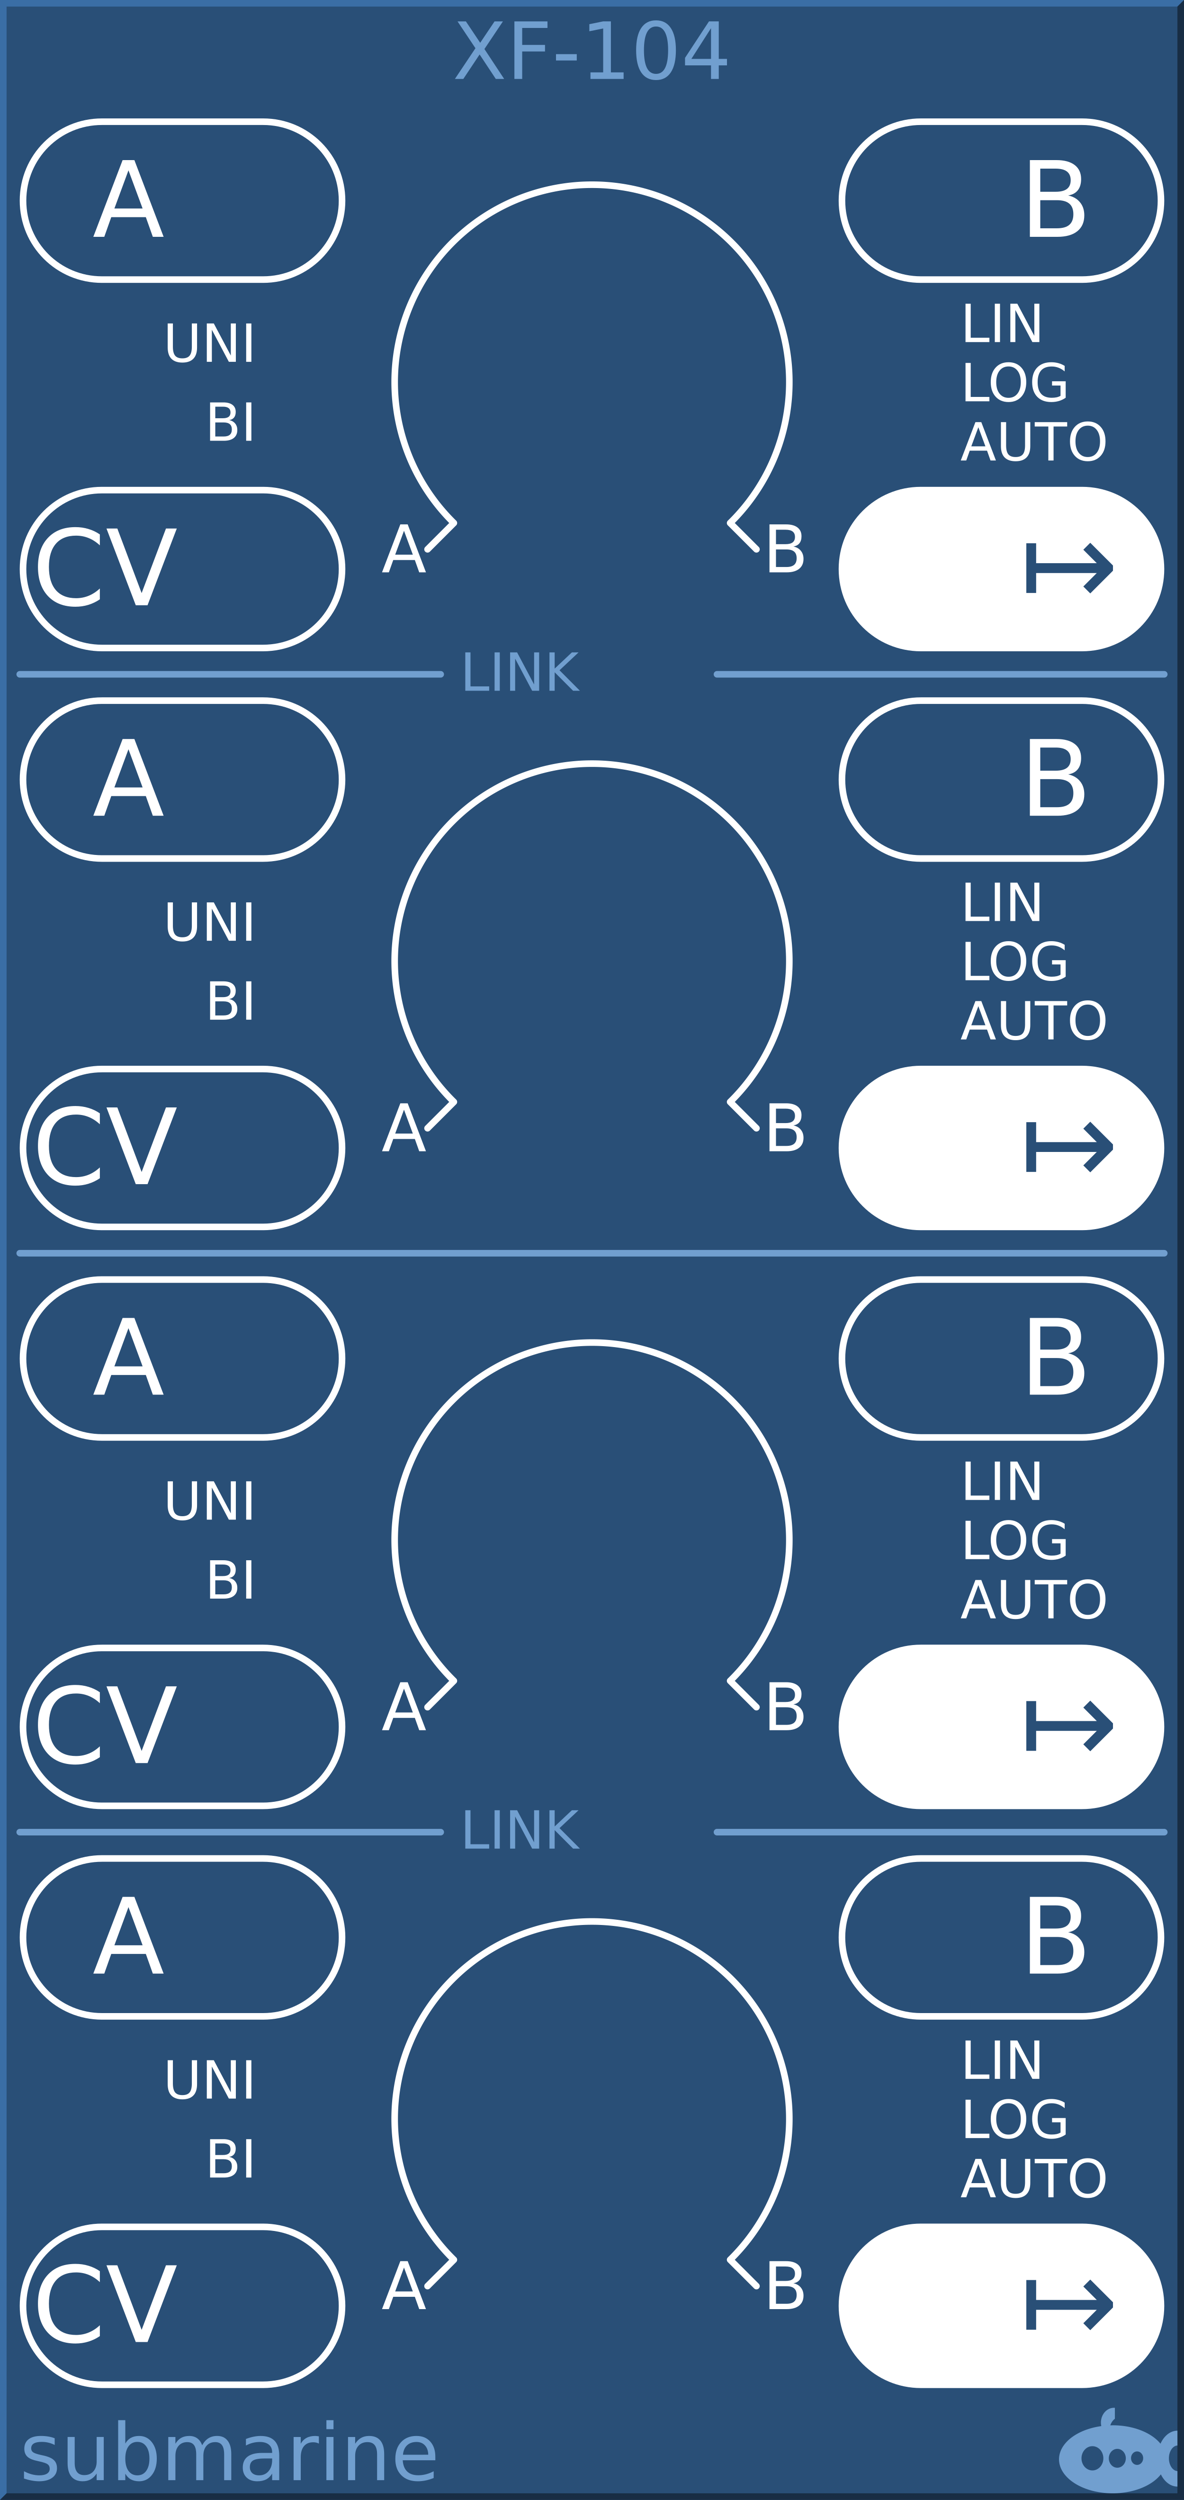 <svg xmlns="http://www.w3.org/2000/svg" xmlns:svg="http://www.w3.org/2000/svg" id="svg4226" width="180" height="380" version="1.1"><rect width="100%" height="100%" fill="#808080" stroke="none"/><g id="background"><path id="rect4255" d="m 0,0 180,0 0,380 -180,0 z" style="fill:#294f77;stroke:none"/><path id="path4230" d="M 0,380 0,0 180,0 179,1 1,1 1,379 Z" style="fill:#3a6ea5;fill-rule:nonzero;stroke:none"/><path id="path4232" d="m 0,380 180,0 0,-380 -1,1 0,378 -178,0 z" style="fill:#182d44;fill-rule:nonzero;stroke:none"/></g><g style="font-size:12px;font-family:'DejaVu Sans';fill:#719fcf" id="logo" font-size="12"><path id="path4136" d="m 169.354,366 a 1.985,2.252 0 0 0 -1.985,2.252 1.985,2.252 0 0 0 0.059,0.532 A 8.169,5.169 0 0 0 161,373.831 8.169,5.169 0 0 0 169.169,379 8.169,5.169 0 0 0 176.483,376.12 3.046,4.248 0 0 0 179,377.976 l 0,-2.358 a 1.338,1.945 0 0 1 -1.292,-1.942 1.338,1.945 0 0 1 1.292,-1.943 l 0,-2.254 a 3.046,4.248 0 0 0 -2.574,1.979 8.169,5.169 0 0 0 -7.257,-2.798 8.169,5.169 0 0 0 -0.373,0.012 1.754,2.047 0 0 1 0.696,-1.002 l 0,-1.666 A 1.985,2.252 0 0 0 169.354,366 Z m -3.277,5.835 a 1.662,1.843 0 0 1 1.662,1.843 1.662,1.843 0 0 1 -1.662,1.843 1.662,1.843 0 0 1 -1.661,-1.843 1.662,1.843 0 0 1 1.661,-1.843 z m 3.785,0.409 a 1.292,1.433 0 0 1 1.292,1.433 1.292,1.433 0 0 1 -1.292,1.433 1.292,1.433 0 0 1 -1.292,-1.433 1.292,1.433 0 0 1 1.292,-1.433 z m 3.009,0.389 a 0.923,1.024 0 0 1 0.923,1.024 0.923,1.024 0 0 1 -0.923,1.024 0.923,1.024 0 0 1 -0.923,-1.024 0.923,1.024 0 0 1 0.923,-1.024 z"/><g id="text4236"><path id="path165" d="m 8.314,370.631 0,1.02 q -0.457,-0.234 -0.949,-0.352 -0.492,-0.117 -1.02,-0.117 -0.803,0 -1.207,0.246 -0.398,0.246 -0.398,0.738 0,0.375 0.287,0.592 0.287,0.211 1.154,0.404 l 0.369,0.082 q 1.148,0.246 1.629,0.697 0.486,0.445 0.486,1.248 0,0.914 -0.727,1.447 -0.721,0.533 -1.986,0.533 -0.527,0 -1.102,-0.105 -0.568,-0.1 -1.201,-0.305 l 0,-1.113 q 0.598,0.311 1.178,0.469 0.58,0.152 1.148,0.152 0.762,0 1.172,-0.258 0.41,-0.264 0.41,-0.738 0,-0.439 -0.299,-0.674 -0.293,-0.234 -1.295,-0.451 l -0.375,-0.088 q -1.002,-0.211 -1.447,-0.645 -0.445,-0.439 -0.445,-1.201 0,-0.926 0.656,-1.43 0.656,-0.504 1.863,-0.504 0.598,0 1.125,0.088 0.527,0.088 0.973,0.264 z"/><path id="path167" d="m 10.277,374.41 0,-3.973 1.078,0 0,3.932 q 0,0.932 0.363,1.4 0.363,0.463 1.09,0.463 0.873,0 1.377,-0.557 0.51,-0.557 0.51,-1.518 l 0,-3.721 1.078,0 0,6.562 -1.078,0 0,-1.008 q -0.393,0.598 -0.914,0.891 -0.516,0.287 -1.201,0.287 -1.131,0 -1.717,-0.703 -0.586,-0.703 -0.586,-2.057 z m 2.713,-4.131 0,0 z"/><path id="path169" d="m 22.717,373.725 q 0,-1.189 -0.492,-1.863 -0.486,-0.68 -1.342,-0.68 -0.855,0 -1.348,0.68 -0.486,0.674 -0.486,1.863 0,1.189 0.486,1.869 0.492,0.674 1.348,0.674 0.855,0 1.342,-0.674 0.492,-0.68 0.492,-1.869 z m -3.668,-2.291 q 0.34,-0.586 0.855,-0.867 0.521,-0.287 1.242,-0.287 1.195,0 1.939,0.949 0.75,0.949 0.75,2.496 0,1.547 -0.75,2.496 -0.744,0.949 -1.939,0.949 -0.721,0 -1.242,-0.281 -0.516,-0.287 -0.855,-0.873 l 0,0.984 -1.084,0 0,-9.117 1.084,0 0,3.551 z"/><path id="path171" d="m 30.732,371.697 q 0.404,-0.727 0.967,-1.072 0.562,-0.346 1.324,-0.346 1.025,0 1.582,0.721 0.557,0.715 0.557,2.039 l 0,3.961 -1.084,0 0,-3.926 q 0,-0.943 -0.334,-1.4 -0.334,-0.457 -1.02,-0.457 -0.838,0 -1.324,0.557 -0.486,0.557 -0.486,1.518 l 0,3.709 -1.084,0 0,-3.926 q 0,-0.949 -0.334,-1.4 -0.334,-0.457 -1.031,-0.457 -0.826,0 -1.312,0.562 -0.486,0.557 -0.486,1.512 l 0,3.709 -1.084,0 0,-6.562 1.084,0 0,1.02 q 0.369,-0.604 0.885,-0.891 0.516,-0.287 1.225,-0.287 0.715,0 1.213,0.363 0.504,0.363 0.744,1.055 z"/><path id="path173" d="m 40.301,373.701 q -1.307,0 -1.811,0.299 -0.504,0.299 -0.504,1.02 0,0.574 0.375,0.914 0.381,0.334 1.031,0.334 0.896,0 1.436,-0.633 0.545,-0.639 0.545,-1.693 l 0,-0.24 -1.072,0 z m 2.15,-0.445 0,3.744 -1.078,0 0,-0.996 q -0.369,0.598 -0.92,0.885 -0.551,0.281 -1.348,0.281 -1.008,0 -1.605,-0.562 -0.592,-0.568 -0.592,-1.518 0,-1.107 0.738,-1.67 0.744,-0.562 2.215,-0.562 l 1.512,0 0,-0.105 q 0,-0.744 -0.492,-1.148 -0.486,-0.41 -1.371,-0.41 -0.562,0 -1.096,0.135 -0.533,0.135 -1.025,0.404 l 0,-0.996 q 0.592,-0.229 1.148,-0.34 0.557,-0.117 1.084,-0.117 1.424,0 2.127,0.738 0.703,0.738 0.703,2.238 z"/><path id="path175" d="m 48.48,371.445 q -0.182,-0.105 -0.398,-0.152 -0.211,-0.053 -0.469,-0.053 -0.914,0 -1.406,0.598 -0.486,0.592 -0.486,1.705 l 0,3.457 -1.084,0 0,-6.562 1.084,0 0,1.02 q 0.34,-0.598 0.885,-0.885 0.545,-0.293 1.324,-0.293 0.111,0 0.246,0.018 0.135,0.012 0.299,0.041 l 0.006,1.107 z"/><path id="path177" d="m 49.623,370.438 1.078,0 0,6.562 -1.078,0 0,-6.562 z m 0,-2.555 1.078,0 0,1.365 -1.078,0 0,-1.365 z"/><path id="path179" d="m 58.406,373.039 0,3.961 -1.078,0 0,-3.926 q 0,-0.932 -0.363,-1.395 -0.363,-0.463 -1.09,-0.463 -0.873,0 -1.377,0.557 -0.504,0.557 -0.504,1.518 l 0,3.709 -1.084,0 0,-6.562 1.084,0 0,1.02 q 0.387,-0.592 0.908,-0.885 0.527,-0.293 1.213,-0.293 1.131,0 1.711,0.703 0.58,0.697 0.58,2.057 z"/><path id="path181" d="m 66.182,373.449 0,0.527 -4.957,0 q 0.07,1.113 0.668,1.699 0.604,0.58 1.676,0.58 0.621,0 1.201,-0.152 0.586,-0.152 1.16,-0.457 l 0,1.02 q -0.58,0.246 -1.189,0.375 -0.609,0.129 -1.236,0.129 -1.57,0 -2.49,-0.914 -0.914,-0.914 -0.914,-2.473 0,-1.611 0.867,-2.555 0.873,-0.949 2.35,-0.949 1.324,0 2.092,0.855 0.773,0.85 0.773,2.314 z m -1.078,-0.316 q -0.012,-0.885 -0.498,-1.412 -0.48,-0.527 -1.277,-0.527 -0.902,0 -1.447,0.51 -0.539,0.51 -0.621,1.436 l 3.844,-0.006 z"/></g><g id="text10" style="text-anchor:middle"><path id="path184" d="m 69.557,3.252 1.271,0 2.174,3.252 2.186,-3.252 1.271,0 -2.812,4.201 3,4.547 L 75.375,12 72.914,8.279 70.436,12 69.158,12 72.281,7.33 69.557,3.252 Z" style="text-anchor:middle"/><path id="path186" d="m 78.205,3.252 5.027,0 0,0.996 -3.844,0 0,2.578 3.469,0 0,0.996 -3.469,0 0,4.178 -1.184,0 0,-8.748 z" style="text-anchor:middle"/><path id="path188" d="m 84.527,8.232 3.158,0 0,0.961 -3.158,0 0,-0.961 z" style="text-anchor:middle"/><path id="path190" d="m 89.766,11.004 1.934,0 0,-6.674 -2.104,0.422 0,-1.078 2.092,-0.422 1.184,0 0,7.752 1.934,0 0,0.996 -5.039,0 0,-0.996 z" style="text-anchor:middle"/><path id="path192" d="m 99.732,4.031 q -0.914,0 -1.377,0.902 -0.457,0.896 -0.457,2.701 0,1.799 0.457,2.701 0.463,0.896 1.377,0.896 0.92,0 1.377,-0.896 0.463,-0.902 0.463,-2.701 0,-1.805 -0.463,-2.701 Q 100.652,4.031 99.732,4.031 Z m 0,-0.938 q 1.471,0 2.244,1.166 0.779,1.16 0.779,3.375 0,2.209 -0.779,3.375 -0.773,1.16 -2.244,1.16 -1.471,0 -2.25,-1.16 -0.773,-1.166 -0.773,-3.375 0,-2.215 0.773,-3.375 0.779,-1.166 2.25,-1.166 z" style="text-anchor:middle"/><path id="path194" d="m 108.094,4.283 -2.988,4.67 2.988,0 0,-4.67 z m -0.311,-1.031 1.488,0 0,5.701 1.248,0 0,0.984 -1.248,0 0,2.062 -1.178,0 0,-2.062 -3.949,0 0,-1.143 3.639,-5.543 z" style="text-anchor:middle"/></g></g><g style="font-size:8px;font-family:'DejaVu Sans';fill:none;stroke:#fff;stroke-width:1;stroke-linecap:round;stroke-linejoin:round" id="group1" font-size="8"><path id="line13" d="m 3,102.5 64,0" style="stroke:#719fcf"/><path id="line15" d="m 109,102.5 68,0" style="stroke:#719fcf"/><path id="line17" d="m 3,190.5 174,0" style="stroke:#719fcf"/><path id="line19" d="m 3,278.5 64,0" style="stroke:#719fcf"/><path id="line21" d="m 109,278.5 68,0" style="stroke:#719fcf"/><path id="path23" d="m 65,83.5 4,-4 a 30,30 0 1 1 42,0 l 4,4"/><path id="rect25" d="m 15.5,18.5 24.5,0 c 6.648,0 12,5.352 12,12 0,6.648 -5.352,12 -12,12 l -24.5,0 c -6.648,0 -12,-5.352 -12,-12 0,-6.648 5.352,-12 12,-12 z"/><path id="rect27" d="m 15.5,74.5 24.5,0 c 6.648,0 12,5.352 12,12 0,6.648 -5.352,12 -12,12 l -24.5,0 c -6.648,0 -12,-5.352 -12,-12 0,-6.648 5.352,-12 12,-12 z"/><path id="rect29" d="m 140,18.5 24.5,0 c 6.648,0 12,5.352 12,12 0,6.648 -5.352,12 -12,12 l -24.5,0 c -6.648,0 -12,-5.352 -12,-12 0,-6.648 5.352,-12 12,-12 z"/><path id="rect31" d="m 140,74 24.5,0 c 6.925,0 12.5,5.575 12.5,12.5 0,6.925 -5.575,12.5 -12.5,12.5 L 140,99 c -6.925,0 -12.5,-5.575 -12.5,-12.5 0,-6.925 5.575,-12.5 12.5,-12.5 z" style="fill:#fff;stroke:none"/><path id="path33" d="m 65,171.5 4,-4 a 30,30 0 1 1 42,0 l 4,4"/><path id="rect35" d="m 15.5,106.5 24.5,0 c 6.648,0 12,5.352 12,12 0,6.648 -5.352,12 -12,12 l -24.5,0 c -6.648,0 -12,-5.352 -12,-12 0,-6.648 5.352,-12 12,-12 z"/><path id="rect37" d="m 15.5,162.5 24.5,0 c 6.648,0 12,5.352 12,12 0,6.648 -5.352,12 -12,12 l -24.5,0 c -6.648,0 -12,-5.352 -12,-12 0,-6.648 5.352,-12 12,-12 z"/><path id="rect39" d="m 140,106.5 24.5,0 c 6.648,0 12,5.352 12,12 0,6.648 -5.352,12 -12,12 l -24.5,0 c -6.648,0 -12,-5.352 -12,-12 0,-6.648 5.352,-12 12,-12 z"/><path id="rect41" d="m 140,162 24.5,0 c 6.925,0 12.5,5.575 12.5,12.5 0,6.925 -5.575,12.5 -12.5,12.5 l -24.5,0 c -6.925,0 -12.5,-5.575 -12.5,-12.5 0,-6.925 5.575,-12.5 12.5,-12.5 z" style="fill:#fff;stroke:none"/><path id="path43" d="m 65,259.5 4,-4 a 30,30 0 1 1 42,0 l 4,4"/><path id="rect45" d="m 15.5,194.5 24.5,0 c 6.648,0 12,5.352 12,12 0,6.648 -5.352,12 -12,12 l -24.5,0 c -6.648,0 -12,-5.352 -12,-12 0,-6.648 5.352,-12 12,-12 z"/><path id="rect47" d="m 15.5,250.5 24.5,0 c 6.648,0 12,5.352 12,12 0,6.648 -5.352,12 -12,12 l -24.5,0 c -6.648,0 -12,-5.352 -12,-12 0,-6.648 5.352,-12 12,-12 z"/><path id="rect49" d="m 140,194.5 24.5,0 c 6.648,0 12,5.352 12,12 0,6.648 -5.352,12 -12,12 l -24.5,0 c -6.648,0 -12,-5.352 -12,-12 0,-6.648 5.352,-12 12,-12 z"/><path id="rect51" d="m 140,250 24.5,0 c 6.925,0 12.5,5.575 12.5,12.5 0,6.925 -5.575,12.5 -12.5,12.5 l -24.5,0 c -6.925,0 -12.5,-5.575 -12.5,-12.5 0,-6.925 5.575,-12.5 12.5,-12.5 z" style="fill:#fff;stroke:none"/><path id="path53" d="m 65,347.5 4,-4 a 30,30 0 1 1 42,0 l 4,4"/><path id="rect55" d="m 15.5,282.5 24.5,0 c 6.648,0 12,5.352 12,12 0,6.648 -5.352,12 -12,12 l -24.5,0 c -6.648,0 -12,-5.352 -12,-12 0,-6.648 5.352,-12 12,-12 z"/><path id="rect57" d="m 15.5,338.5 24.5,0 c 6.648,0 12,5.352 12,12 0,6.648 -5.352,12 -12,12 l -24.5,0 c -6.648,0 -12,-5.352 -12,-12 0,-6.648 5.352,-12 12,-12 z"/><path id="rect59" d="m 140,282.5 24.5,0 c 6.648,0 12,5.352 12,12 0,6.648 -5.352,12 -12,12 l -24.5,0 c -6.648,0 -12,-5.352 -12,-12 0,-6.648 5.352,-12 12,-12 z"/><path id="rect61" d="m 140,338 24.5,0 c 6.925,0 12.5,5.575 12.5,12.5 0,6.925 -5.575,12.5 -12.5,12.5 l -24.5,0 c -6.925,0 -12.5,-5.575 -12.5,-12.5 0,-6.925 5.575,-12.5 12.5,-12.5 z" style="fill:#fff;stroke:none"/><g style="fill:#fff;stroke:none" id="g63"><g id="text65" style="font-size:10px"><path id="path218" d="m 61.418,80.682 -1.338,3.628 2.681,0 -1.343,-3.628 z m -0.557,-0.972 1.118,0 2.778,7.29 -1.025,0 -0.664,-1.87 -3.286,0 L 59.118,87 l -1.04,0 2.783,-7.29 z" style="font-size:10px"/></g><g id="text67" style="font-size:10px"><path id="path221" d="m 117.968,83.519 0,2.671 1.582,0 q 0.796,0 1.177,-0.327 0.386,-0.332 0.386,-1.011 0,-0.684 -0.386,-1.006 -0.381,-0.327 -1.177,-0.327 l -1.582,0 z m 0,-2.998 0,2.197 1.46,0 q 0.723,0 1.074,-0.269 0.356,-0.273 0.356,-0.83 0,-0.552 -0.356,-0.825 -0.352,-0.273 -1.074,-0.273 l -1.46,0 z m -0.986,-0.811 2.52,0 q 1.128,0 1.738,0.469 0.61,0.469 0.61,1.333 0,0.669 -0.312,1.064 -0.312,0.396 -0.918,0.493 0.728,0.156 1.128,0.654 0.405,0.493 0.405,1.235 0,0.977 -0.664,1.509 Q 120.824,87 119.599,87 l -2.617,0 0,-7.29 z" style="font-size:10px"/></g><g id="text69" style="text-anchor:end"><path id="path224" d="m 25.492,49.168 0.793,0 0,3.543 q 0,0.938 0.34,1.352 0.34,0.41 1.102,0.41 0.758,0 1.098,-0.41 0.34,-0.414 0.34,-1.352 l 0,-3.543 0.793,0 0,3.641 q 0,1.141 -0.566,1.723 -0.562,0.582 -1.664,0.582 -1.105,0 -1.672,-0.582 -0.562,-0.582 -0.562,-1.723 l 0,-3.641 z" style="text-anchor:end"/><path id="path226" d="m 31.441,49.168 1.062,0 2.586,4.879 0,-4.879 0.766,0 0,5.832 -1.062,0 -2.586,-4.879 0,4.879 -0.766,0 0,-5.832 z" style="text-anchor:end"/><path id="path228" d="m 37.426,49.168 0.789,0 0,5.832 -0.789,0 0,-5.832 z" style="text-anchor:end"/></g><g id="text71" style="text-anchor:end"><path id="path231" d="m 32.73,64.215 0,2.137 1.266,0 q 0.637,0 0.941,-0.262 0.309,-0.266 0.309,-0.809 0,-0.547 -0.309,-0.805 -0.305,-0.262 -0.941,-0.262 l -1.266,0 z m 0,-2.398 0,1.758 1.168,0 q 0.578,0 0.859,-0.215 0.285,-0.219 0.285,-0.664 0,-0.441 -0.285,-0.66 -0.281,-0.219 -0.859,-0.219 l -1.168,0 z m -0.789,-0.648 2.016,0 q 0.902,0 1.391,0.375 0.488,0.375 0.488,1.066 0,0.535 -0.25,0.852 -0.25,0.316 -0.734,0.395 0.582,0.125 0.902,0.523 0.324,0.395 0.324,0.988 0,0.781 -0.531,1.207 Q 35.016,67 34.035,67 l -2.094,0 0,-5.832 z" style="text-anchor:end"/><path id="path233" d="m 37.426,61.168 0.789,0 0,5.832 -0.789,0 0,-5.832 z" style="text-anchor:end"/></g><g id="text73" style="font-size:16px;text-anchor:end"><path id="path236" d="m 19.531,25.891 -2.141,5.805 4.289,0 -2.148,-5.805 z m -0.891,-1.555 1.789,0 L 24.875,36 l -1.641,0 -1.062,-2.992 -5.258,0 L 15.852,36 14.188,36 18.641,24.336 Z" style="font-size:16px;text-anchor:end"/></g><g id="text75" style="font-size:16px;text-anchor:end"><path id="path239" d="m 15.18,81.234 0,1.664 Q 14.383,82.156 13.477,81.789 12.578,81.422 11.562,81.422 q -2,0 -3.062,1.227 -1.062,1.219 -1.062,3.531 0,2.305 1.062,3.531 1.062,1.219 3.062,1.219 1.016,0 1.914,-0.367 0.906,-0.367 1.703,-1.109 l 0,1.648 q -0.828,0.562 -1.758,0.844 -0.922,0.281 -1.953,0.281 -2.648,0 -4.172,-1.617 -1.523,-1.625 -1.523,-4.43 0,-2.812 1.523,-4.43 1.523,-1.625 4.172,-1.625 1.047,0 1.969,0.281 0.93,0.273 1.742,0.828 z" style="font-size:16px;text-anchor:end"/><path id="path241" d="M 20.641,92 16.188,80.336 l 1.648,0 3.695,9.82 3.703,-9.82 1.641,0 L 22.43,92 20.641,92 Z" style="font-size:16px;text-anchor:end"/></g><g id="text77" style="font-size:16px"><path id="path244" d="m 158.148,30.43 0,4.273 2.531,0 q 1.273,0 1.883,-0.523 0.617,-0.531 0.617,-1.617 0,-1.094 -0.617,-1.609 -0.609,-0.523 -1.883,-0.523 l -2.531,0 z m 0,-4.797 0,3.516 2.336,0 q 1.156,0 1.719,-0.43 0.57,-0.438 0.57,-1.328 0,-0.883 -0.57,-1.32 -0.562,-0.438 -1.719,-0.438 l -2.336,0 z m -1.578,-1.297 4.031,0 q 1.805,0 2.781,0.75 0.977,0.75 0.977,2.133 0,1.07 -0.5,1.703 -0.5,0.633 -1.469,0.789 1.164,0.25 1.805,1.047 0.648,0.789 0.648,1.977 0,1.562 -1.062,2.414 Q 162.719,36 160.758,36 l -4.188,0 0,-11.664 z" style="font-size:16px"/></g><g id="text79" style="font-size:18px;fill:#294f77"><path id="path247" d="m 166.742,87.104 -9.22,0 0,3.032 -1.494,0 0,-7.559 1.494,0 0,3.032 9.22,0 -2.048,-2.048 1.055,-1.055 3.454,3.454 0,0.791 -3.454,3.454 -1.055,-1.055 2.048,-2.048 z" style="font-size:18px;fill:#294f77"/></g><g id="text81"><path id="path250" d="m 146.785,46.168 0.789,0 0,5.168 2.84,0 0,0.664 -3.629,0 0,-5.832 z"/><path id="path252" d="m 151.238,46.168 0.789,0 0,5.832 -0.789,0 0,-5.832 z"/><path id="path254" d="m 153.598,46.168 1.062,0 2.586,4.879 0,-4.879 0.766,0 0,5.832 -1.062,0 -2.586,-4.879 0,4.879 -0.766,0 0,-5.832 z"/></g><g id="text83"><path id="path257" d="m 146.785,55.168 0.789,0 0,5.168 2.84,0 0,0.664 -3.629,0 0,-5.832 z"/><path id="path259" d="m 153.324,55.703 q -0.859,0 -1.367,0.641 -0.504,0.641 -0.504,1.746 0,1.102 0.504,1.742 0.508,0.641 1.367,0.641 0.859,0 1.359,-0.641 0.504,-0.641 0.504,-1.742 0,-1.105 -0.504,-1.746 -0.5,-0.641 -1.359,-0.641 z m 0,-0.641 q 1.227,0 1.961,0.824 0.734,0.82 0.734,2.203 0,1.379 -0.734,2.203 -0.734,0.82 -1.961,0.82 -1.23,0 -1.969,-0.82 -0.734,-0.82 -0.734,-2.203 0,-1.383 0.734,-2.203 0.738,-0.824 1.969,-0.824 z"/><path id="path261" d="m 161.23,60.168 0,-1.566 -1.289,0 0,-0.648 2.07,0 0,2.504 q -0.457,0.324 -1.008,0.492 -0.551,0.164 -1.176,0.164 -1.367,0 -2.141,-0.797 -0.77,-0.801 -0.77,-2.227 0,-1.43 0.77,-2.227 0.773,-0.801 2.141,-0.801 0.57,0 1.082,0.141 0.516,0.141 0.949,0.414 l 0,0.84 q -0.438,-0.371 -0.93,-0.559 -0.492,-0.188 -1.035,-0.188 -1.07,0 -1.609,0.598 -0.535,0.598 -0.535,1.781 0,1.18 0.535,1.777 0.539,0.598 1.609,0.598 0.418,0 0.746,-0.07 0.328,-0.074 0.59,-0.227 z"/></g><g id="text85"><path id="path264" d="m 148.734,64.945 -1.07,2.902 2.145,0 -1.074,-2.902 z m -0.445,-0.777 0.895,0 2.223,5.832 -0.82,0 -0.531,-1.496 -2.629,0 L 146.895,70 l -0.832,0 2.227,-5.832 z"/><path id="path266" d="m 152.164,64.168 0.793,0 0,3.543 q 0,0.938 0.34,1.352 0.34,0.41 1.102,0.41 0.758,0 1.098,-0.41 0.34,-0.414 0.34,-1.352 l 0,-3.543 0.793,0 0,3.641 q 0,1.141 -0.566,1.723 -0.562,0.582 -1.664,0.582 -1.105,0 -1.672,-0.582 -0.562,-0.582 -0.562,-1.723 l 0,-3.641 z"/><path id="path268" d="m 157.305,64.168 4.934,0 0,0.664 -2.07,0 0,5.168 -0.793,0 0,-5.168 -2.07,0 0,-0.664 z"/><path id="path270" d="m 165.371,64.703 q -0.859,0 -1.367,0.641 -0.504,0.641 -0.504,1.746 0,1.102 0.504,1.742 0.508,0.641 1.367,0.641 0.859,0 1.359,-0.641 0.504,-0.641 0.504,-1.742 0,-1.105 -0.504,-1.746 -0.5,-0.641 -1.359,-0.641 z m 0,-0.641 q 1.227,0 1.961,0.824 0.734,0.82 0.734,2.203 0,1.379 -0.734,2.203 -0.734,0.82 -1.961,0.82 -1.23,0 -1.969,-0.82 -0.734,-0.82 -0.734,-2.203 0,-1.383 0.734,-2.203 0.738,-0.824 1.969,-0.824 z"/></g><g id="text87" style="text-anchor:end;fill:#719fcf"><path id="path273" d="m 70.738,99.168 0.789,0 0,5.168 2.84,0 0,0.664 -3.629,0 0,-5.832 z" style="text-anchor:end;fill:#719fcf"/><path id="path275" d="m 75.191,99.168 0.789,0 0,5.832 -0.789,0 0,-5.832 z" style="text-anchor:end;fill:#719fcf"/><path id="path277" d="m 77.551,99.168 1.062,0 2.586,4.879 0,-4.879 0.766,0 0,5.832 -1.062,0 -2.586,-4.879 0,4.879 -0.766,0 0,-5.832 z" style="text-anchor:end;fill:#719fcf"/><path id="path279" d="m 83.535,99.168 0.789,0 0,2.465 2.617,-2.465 1.016,0 L 85.062,101.887 88.164,105 87.125,105 l -2.801,-2.809 0,2.809 -0.789,0 0,-5.832 z" style="text-anchor:end;fill:#719fcf"/></g><g id="text89" style="font-size:10px"><path id="path282" d="m 61.418,168.682 -1.338,3.628 2.681,0 -1.343,-3.628 z m -0.557,-0.972 1.118,0 2.778,7.29 -1.025,0 -0.664,-1.87 -3.286,0 -0.664,1.87 -1.04,0 2.783,-7.29 z" style="font-size:10px"/></g><g id="text91" style="font-size:10px"><path id="path285" d="m 117.968,171.519 0,2.671 1.582,0 q 0.796,0 1.177,-0.327 0.386,-0.332 0.386,-1.011 0,-0.684 -0.386,-1.006 -0.381,-0.327 -1.177,-0.327 l -1.582,0 z m 0,-2.998 0,2.197 1.46,0 q 0.723,0 1.074,-0.269 0.356,-0.273 0.356,-0.83 0,-0.552 -0.356,-0.825 -0.352,-0.273 -1.074,-0.273 l -1.46,0 z m -0.986,-0.811 2.52,0 q 1.128,0 1.738,0.469 0.61,0.469 0.61,1.333 0,0.669 -0.312,1.064 -0.312,0.396 -0.918,0.493 0.728,0.156 1.128,0.654 0.405,0.493 0.405,1.235 0,0.977 -0.664,1.509 Q 120.824,175 119.599,175 l -2.617,0 0,-7.29 z" style="font-size:10px"/></g><g id="text93" style="text-anchor:end"><path id="path288" d="m 25.492,137.168 0.793,0 0,3.543 q 0,0.938 0.34,1.352 0.34,0.41 1.102,0.41 0.758,0 1.098,-0.41 0.34,-0.414 0.34,-1.352 l 0,-3.543 0.793,0 0,3.641 q 0,1.141 -0.566,1.723 -0.562,0.582 -1.664,0.582 -1.105,0 -1.672,-0.582 -0.562,-0.582 -0.562,-1.723 l 0,-3.641 z" style="text-anchor:end"/><path id="path290" d="m 31.441,137.168 1.062,0 2.586,4.879 0,-4.879 0.766,0 0,5.832 -1.062,0 -2.586,-4.879 0,4.879 -0.766,0 0,-5.832 z" style="text-anchor:end"/><path id="path292" d="m 37.426,137.168 0.789,0 0,5.832 -0.789,0 0,-5.832 z" style="text-anchor:end"/></g><g id="text95" style="text-anchor:end"><path id="path295" d="m 32.73,152.215 0,2.137 1.266,0 q 0.637,0 0.941,-0.262 0.309,-0.266 0.309,-0.809 0,-0.547 -0.309,-0.805 -0.305,-0.262 -0.941,-0.262 l -1.266,0 z m 0,-2.398 0,1.758 1.168,0 q 0.578,0 0.859,-0.215 0.285,-0.219 0.285,-0.664 0,-0.441 -0.285,-0.66 -0.281,-0.219 -0.859,-0.219 l -1.168,0 z m -0.789,-0.648 2.016,0 q 0.902,0 1.391,0.375 0.488,0.375 0.488,1.066 0,0.535 -0.25,0.852 -0.25,0.316 -0.734,0.395 0.582,0.125 0.902,0.523 0.324,0.395 0.324,0.988 0,0.781 -0.531,1.207 Q 35.016,155 34.035,155 l -2.094,0 0,-5.832 z" style="text-anchor:end"/><path id="path297" d="m 37.426,149.168 0.789,0 0,5.832 -0.789,0 0,-5.832 z" style="text-anchor:end"/></g><g id="text97" style="font-size:16px;text-anchor:end"><path id="path300" d="m 19.531,113.891 -2.141,5.805 4.289,0 -2.148,-5.805 z m -0.891,-1.555 1.789,0 L 24.875,124 l -1.641,0 -1.062,-2.992 -5.258,0 L 15.852,124 14.188,124 18.641,112.336 Z" style="font-size:16px;text-anchor:end"/></g><g id="text99" style="font-size:16px;text-anchor:end"><path id="path303" d="m 15.18,169.234 0,1.664 q -0.797,-0.742 -1.703,-1.109 -0.898,-0.367 -1.914,-0.367 -2,0 -3.062,1.227 -1.062,1.219 -1.062,3.531 0,2.305 1.062,3.531 1.062,1.219 3.062,1.219 1.016,0 1.914,-0.367 0.906,-0.367 1.703,-1.109 l 0,1.648 q -0.828,0.562 -1.758,0.844 -0.922,0.281 -1.953,0.281 -2.648,0 -4.172,-1.617 -1.523,-1.625 -1.523,-4.43 0,-2.812 1.523,-4.43 1.523,-1.625 4.172,-1.625 1.047,0 1.969,0.281 0.93,0.273 1.742,0.828 z" style="font-size:16px;text-anchor:end"/><path id="path305" d="m 20.641,180 -4.453,-11.664 1.648,0 3.695,9.82 3.703,-9.82 1.641,0 L 22.43,180 l -1.789,0 z" style="font-size:16px;text-anchor:end"/></g><g id="text101" style="font-size:16px"><path id="path308" d="m 158.148,118.43 0,4.273 2.531,0 q 1.273,0 1.883,-0.523 0.617,-0.531 0.617,-1.617 0,-1.094 -0.617,-1.609 -0.609,-0.523 -1.883,-0.523 l -2.531,0 z m 0,-4.797 0,3.516 2.336,0 q 1.156,0 1.719,-0.43 0.57,-0.438 0.57,-1.328 0,-0.883 -0.57,-1.32 -0.562,-0.438 -1.719,-0.438 l -2.336,0 z m -1.578,-1.297 4.031,0 q 1.805,0 2.781,0.75 0.977,0.75 0.977,2.133 0,1.07 -0.5,1.703 -0.5,0.633 -1.469,0.789 1.164,0.25 1.805,1.047 0.648,0.789 0.648,1.977 0,1.562 -1.062,2.414 Q 162.719,124 160.758,124 l -4.188,0 0,-11.664 z" style="font-size:16px"/></g><g id="text103" style="font-size:18px;fill:#294f77"><path id="path311" d="m 166.742,175.104 -9.22,0 0,3.032 -1.494,0 0,-7.559 1.494,0 0,3.032 9.22,0 -2.048,-2.048 1.055,-1.055 3.454,3.454 0,0.791 -3.454,3.454 -1.055,-1.055 2.048,-2.048 z" style="font-size:18px;fill:#294f77"/></g><g id="text105"><path id="path314" d="m 146.785,134.168 0.789,0 0,5.168 2.84,0 0,0.664 -3.629,0 0,-5.832 z"/><path id="path316" d="m 151.238,134.168 0.789,0 0,5.832 -0.789,0 0,-5.832 z"/><path id="path318" d="m 153.598,134.168 1.062,0 2.586,4.879 0,-4.879 0.766,0 0,5.832 -1.062,0 -2.586,-4.879 0,4.879 -0.766,0 0,-5.832 z"/></g><g id="text107"><path id="path321" d="m 146.785,143.168 0.789,0 0,5.168 2.84,0 0,0.664 -3.629,0 0,-5.832 z"/><path id="path323" d="m 153.324,143.703 q -0.859,0 -1.367,0.641 -0.504,0.641 -0.504,1.746 0,1.102 0.504,1.742 0.508,0.641 1.367,0.641 0.859,0 1.359,-0.641 0.504,-0.641 0.504,-1.742 0,-1.105 -0.504,-1.746 -0.5,-0.641 -1.359,-0.641 z m 0,-0.641 q 1.227,0 1.961,0.824 0.734,0.82 0.734,2.203 0,1.379 -0.734,2.203 -0.734,0.82 -1.961,0.82 -1.23,0 -1.969,-0.82 -0.734,-0.82 -0.734,-2.203 0,-1.383 0.734,-2.203 0.738,-0.824 1.969,-0.824 z"/><path id="path325" d="m 161.23,148.168 0,-1.566 -1.289,0 0,-0.648 2.07,0 0,2.504 q -0.457,0.324 -1.008,0.492 -0.551,0.164 -1.176,0.164 -1.367,0 -2.141,-0.797 -0.77,-0.801 -0.77,-2.227 0,-1.43 0.77,-2.227 0.773,-0.801 2.141,-0.801 0.57,0 1.082,0.141 0.516,0.141 0.949,0.414 l 0,0.84 q -0.438,-0.371 -0.93,-0.559 -0.492,-0.188 -1.035,-0.188 -1.07,0 -1.609,0.598 -0.535,0.598 -0.535,1.781 0,1.18 0.535,1.777 0.539,0.598 1.609,0.598 0.418,0 0.746,-0.07 0.328,-0.074 0.59,-0.227 z"/></g><g id="text109"><path id="path328" d="m 148.734,152.945 -1.07,2.902 2.145,0 -1.074,-2.902 z m -0.445,-0.777 0.895,0 2.223,5.832 -0.82,0 -0.531,-1.496 -2.629,0 -0.531,1.496 -0.832,0 2.227,-5.832 z"/><path id="path330" d="m 152.164,152.168 0.793,0 0,3.543 q 0,0.938 0.34,1.352 0.34,0.41 1.102,0.41 0.758,0 1.098,-0.41 0.34,-0.414 0.34,-1.352 l 0,-3.543 0.793,0 0,3.641 q 0,1.141 -0.566,1.723 -0.562,0.582 -1.664,0.582 -1.105,0 -1.672,-0.582 -0.562,-0.582 -0.562,-1.723 l 0,-3.641 z"/><path id="path332" d="m 157.305,152.168 4.934,0 0,0.664 -2.07,0 0,5.168 -0.793,0 0,-5.168 -2.07,0 0,-0.664 z"/><path id="path334" d="m 165.371,152.703 q -0.859,0 -1.367,0.641 -0.504,0.641 -0.504,1.746 0,1.102 0.504,1.742 0.508,0.641 1.367,0.641 0.859,0 1.359,-0.641 0.504,-0.641 0.504,-1.742 0,-1.105 -0.504,-1.746 -0.5,-0.641 -1.359,-0.641 z m 0,-0.641 q 1.227,0 1.961,0.824 0.734,0.82 0.734,2.203 0,1.379 -0.734,2.203 -0.734,0.82 -1.961,0.82 -1.23,0 -1.969,-0.82 -0.734,-0.82 -0.734,-2.203 0,-1.383 0.734,-2.203 0.738,-0.824 1.969,-0.824 z"/></g><g id="text111" style="font-size:10px"><path id="path337" d="m 61.418,256.682 -1.338,3.628 2.681,0 -1.343,-3.628 z m -0.557,-0.972 1.118,0 2.778,7.29 -1.025,0 -0.664,-1.87 -3.286,0 -0.664,1.87 -1.04,0 2.783,-7.29 z" style="font-size:10px"/></g><g id="text113" style="font-size:10px"><path id="path340" d="m 117.968,259.519 0,2.671 1.582,0 q 0.796,0 1.177,-0.327 0.386,-0.332 0.386,-1.011 0,-0.684 -0.386,-1.006 -0.381,-0.327 -1.177,-0.327 l -1.582,0 z m 0,-2.998 0,2.197 1.46,0 q 0.723,0 1.074,-0.269 0.356,-0.273 0.356,-0.83 0,-0.552 -0.356,-0.825 -0.352,-0.273 -1.074,-0.273 l -1.46,0 z m -0.986,-0.811 2.52,0 q 1.128,0 1.738,0.469 0.61,0.469 0.61,1.333 0,0.669 -0.312,1.064 -0.312,0.396 -0.918,0.493 0.728,0.156 1.128,0.654 0.405,0.493 0.405,1.235 0,0.977 -0.664,1.509 Q 120.824,263 119.599,263 l -2.617,0 0,-7.29 z" style="font-size:10px"/></g><g id="text115" style="text-anchor:end"><path id="path343" d="m 25.492,225.168 0.793,0 0,3.543 q 0,0.938 0.34,1.352 0.34,0.41 1.102,0.41 0.758,0 1.098,-0.41 0.34,-0.414 0.34,-1.352 l 0,-3.543 0.793,0 0,3.641 q 0,1.141 -0.566,1.723 -0.562,0.582 -1.664,0.582 -1.105,0 -1.672,-0.582 -0.562,-0.582 -0.562,-1.723 l 0,-3.641 z" style="text-anchor:end"/><path id="path345" d="m 31.441,225.168 1.062,0 2.586,4.879 0,-4.879 0.766,0 0,5.832 -1.062,0 -2.586,-4.879 0,4.879 -0.766,0 0,-5.832 z" style="text-anchor:end"/><path id="path347" d="m 37.426,225.168 0.789,0 0,5.832 -0.789,0 0,-5.832 z" style="text-anchor:end"/></g><g id="text117" style="text-anchor:end"><path id="path350" d="m 32.73,240.215 0,2.137 1.266,0 q 0.637,0 0.941,-0.262 0.309,-0.266 0.309,-0.809 0,-0.547 -0.309,-0.805 -0.305,-0.262 -0.941,-0.262 l -1.266,0 z m 0,-2.398 0,1.758 1.168,0 q 0.578,0 0.859,-0.215 0.285,-0.219 0.285,-0.664 0,-0.441 -0.285,-0.66 -0.281,-0.219 -0.859,-0.219 l -1.168,0 z m -0.789,-0.648 2.016,0 q 0.902,0 1.391,0.375 0.488,0.375 0.488,1.066 0,0.535 -0.25,0.852 -0.25,0.316 -0.734,0.395 0.582,0.125 0.902,0.523 0.324,0.395 0.324,0.988 0,0.781 -0.531,1.207 Q 35.016,243 34.035,243 l -2.094,0 0,-5.832 z" style="text-anchor:end"/><path id="path352" d="m 37.426,237.168 0.789,0 0,5.832 -0.789,0 0,-5.832 z" style="text-anchor:end"/></g><g id="text119" style="font-size:16px;text-anchor:end"><path id="path355" d="m 19.531,201.891 -2.141,5.805 4.289,0 -2.148,-5.805 z m -0.891,-1.555 1.789,0 L 24.875,212 l -1.641,0 -1.062,-2.992 -5.258,0 L 15.852,212 14.188,212 18.641,200.336 Z" style="font-size:16px;text-anchor:end"/></g><g id="text121" style="font-size:16px;text-anchor:end"><path id="path358" d="m 15.18,257.234 0,1.664 q -0.797,-0.742 -1.703,-1.109 -0.898,-0.367 -1.914,-0.367 -2,0 -3.062,1.227 -1.062,1.219 -1.062,3.531 0,2.305 1.062,3.531 1.062,1.219 3.062,1.219 1.016,0 1.914,-0.367 0.906,-0.367 1.703,-1.109 l 0,1.648 q -0.828,0.562 -1.758,0.844 -0.922,0.281 -1.953,0.281 -2.648,0 -4.172,-1.617 -1.523,-1.625 -1.523,-4.43 0,-2.812 1.523,-4.43 1.523,-1.625 4.172,-1.625 1.047,0 1.969,0.281 0.93,0.273 1.742,0.828 z" style="font-size:16px;text-anchor:end"/><path id="path360" d="m 20.641,268 -4.453,-11.664 1.648,0 3.695,9.82 3.703,-9.82 1.641,0 L 22.43,268 l -1.789,0 z" style="font-size:16px;text-anchor:end"/></g><g id="text123" style="font-size:16px"><path id="path363" d="m 158.148,206.43 0,4.273 2.531,0 q 1.273,0 1.883,-0.523 0.617,-0.531 0.617,-1.617 0,-1.094 -0.617,-1.609 -0.609,-0.523 -1.883,-0.523 l -2.531,0 z m 0,-4.797 0,3.516 2.336,0 q 1.156,0 1.719,-0.43 0.57,-0.438 0.57,-1.328 0,-0.883 -0.57,-1.32 -0.562,-0.438 -1.719,-0.438 l -2.336,0 z m -1.578,-1.297 4.031,0 q 1.805,0 2.781,0.75 0.977,0.75 0.977,2.133 0,1.07 -0.5,1.703 -0.5,0.633 -1.469,0.789 1.164,0.25 1.805,1.047 0.648,0.789 0.648,1.977 0,1.562 -1.062,2.414 Q 162.719,212 160.758,212 l -4.188,0 0,-11.664 z" style="font-size:16px"/></g><g id="text125" style="font-size:18px;fill:#294f77"><path id="path366" d="m 166.742,263.104 -9.22,0 0,3.032 -1.494,0 0,-7.559 1.494,0 0,3.032 9.22,0 -2.048,-2.048 1.055,-1.055 3.454,3.454 0,0.791 -3.454,3.454 -1.055,-1.055 2.048,-2.048 z" style="font-size:18px;fill:#294f77"/></g><g id="text127"><path id="path369" d="m 146.785,222.168 0.789,0 0,5.168 2.84,0 0,0.664 -3.629,0 0,-5.832 z"/><path id="path371" d="m 151.238,222.168 0.789,0 0,5.832 -0.789,0 0,-5.832 z"/><path id="path373" d="m 153.598,222.168 1.062,0 2.586,4.879 0,-4.879 0.766,0 0,5.832 -1.062,0 -2.586,-4.879 0,4.879 -0.766,0 0,-5.832 z"/></g><g id="text129"><path id="path376" d="m 146.785,231.168 0.789,0 0,5.168 2.84,0 0,0.664 -3.629,0 0,-5.832 z"/><path id="path378" d="m 153.324,231.703 q -0.859,0 -1.367,0.641 -0.504,0.641 -0.504,1.746 0,1.102 0.504,1.742 0.508,0.641 1.367,0.641 0.859,0 1.359,-0.641 0.504,-0.641 0.504,-1.742 0,-1.105 -0.504,-1.746 -0.5,-0.641 -1.359,-0.641 z m 0,-0.641 q 1.227,0 1.961,0.824 0.734,0.82 0.734,2.203 0,1.379 -0.734,2.203 -0.734,0.82 -1.961,0.82 -1.23,0 -1.969,-0.82 -0.734,-0.82 -0.734,-2.203 0,-1.383 0.734,-2.203 0.738,-0.824 1.969,-0.824 z"/><path id="path380" d="m 161.23,236.168 0,-1.566 -1.289,0 0,-0.648 2.07,0 0,2.504 q -0.457,0.324 -1.008,0.492 -0.551,0.164 -1.176,0.164 -1.367,0 -2.141,-0.797 -0.77,-0.801 -0.77,-2.227 0,-1.43 0.77,-2.227 0.773,-0.801 2.141,-0.801 0.57,0 1.082,0.141 0.516,0.141 0.949,0.414 l 0,0.84 q -0.438,-0.371 -0.93,-0.559 -0.492,-0.188 -1.035,-0.188 -1.07,0 -1.609,0.598 -0.535,0.598 -0.535,1.781 0,1.18 0.535,1.777 0.539,0.598 1.609,0.598 0.418,0 0.746,-0.07 0.328,-0.074 0.59,-0.227 z"/></g><g id="text131"><path id="path383" d="m 148.734,240.945 -1.07,2.902 2.145,0 -1.074,-2.902 z m -0.445,-0.777 0.895,0 2.223,5.832 -0.82,0 -0.531,-1.496 -2.629,0 -0.531,1.496 -0.832,0 2.227,-5.832 z"/><path id="path385" d="m 152.164,240.168 0.793,0 0,3.543 q 0,0.938 0.34,1.352 0.34,0.41 1.102,0.41 0.758,0 1.098,-0.41 0.34,-0.414 0.34,-1.352 l 0,-3.543 0.793,0 0,3.641 q 0,1.141 -0.566,1.723 -0.562,0.582 -1.664,0.582 -1.105,0 -1.672,-0.582 -0.562,-0.582 -0.562,-1.723 l 0,-3.641 z"/><path id="path387" d="m 157.305,240.168 4.934,0 0,0.664 -2.07,0 0,5.168 -0.793,0 0,-5.168 -2.07,0 0,-0.664 z"/><path id="path389" d="m 165.371,240.703 q -0.859,0 -1.367,0.641 -0.504,0.641 -0.504,1.746 0,1.102 0.504,1.742 0.508,0.641 1.367,0.641 0.859,0 1.359,-0.641 0.504,-0.641 0.504,-1.742 0,-1.105 -0.504,-1.746 -0.5,-0.641 -1.359,-0.641 z m 0,-0.641 q 1.227,0 1.961,0.824 0.734,0.82 0.734,2.203 0,1.379 -0.734,2.203 -0.734,0.82 -1.961,0.82 -1.23,0 -1.969,-0.82 -0.734,-0.82 -0.734,-2.203 0,-1.383 0.734,-2.203 0.738,-0.824 1.969,-0.824 z"/></g><g id="text133" style="text-anchor:end;fill:#719fcf"><path id="path392" d="m 70.738,275.168 0.789,0 0,5.168 2.84,0 0,0.664 -3.629,0 0,-5.832 z" style="text-anchor:end;fill:#719fcf"/><path id="path394" d="m 75.191,275.168 0.789,0 0,5.832 -0.789,0 0,-5.832 z" style="text-anchor:end;fill:#719fcf"/><path id="path396" d="m 77.551,275.168 1.062,0 2.586,4.879 0,-4.879 0.766,0 0,5.832 -1.062,0 -2.586,-4.879 0,4.879 -0.766,0 0,-5.832 z" style="text-anchor:end;fill:#719fcf"/><path id="path398" d="m 83.535,275.168 0.789,0 0,2.465 2.617,-2.465 1.016,0 -2.895,2.719 3.102,3.113 -1.039,0 -2.801,-2.809 0,2.809 -0.789,0 0,-5.832 z" style="text-anchor:end;fill:#719fcf"/></g><g id="text135" style="font-size:10px"><path id="path401" d="m 61.418,344.682 -1.338,3.628 2.681,0 -1.343,-3.628 z m -0.557,-0.972 1.118,0 2.778,7.29 -1.025,0 -0.664,-1.87 -3.286,0 -0.664,1.87 -1.04,0 2.783,-7.29 z" style="font-size:10px"/></g><g id="text137" style="font-size:10px"><path id="path404" d="m 117.968,347.519 0,2.671 1.582,0 q 0.796,0 1.177,-0.327 0.386,-0.332 0.386,-1.011 0,-0.684 -0.386,-1.006 -0.381,-0.327 -1.177,-0.327 l -1.582,0 z m 0,-2.998 0,2.197 1.46,0 q 0.723,0 1.074,-0.269 0.356,-0.273 0.356,-0.83 0,-0.552 -0.356,-0.825 -0.352,-0.273 -1.074,-0.273 l -1.46,0 z m -0.986,-0.811 2.52,0 q 1.128,0 1.738,0.469 0.61,0.469 0.61,1.333 0,0.669 -0.312,1.064 -0.312,0.396 -0.918,0.493 0.728,0.156 1.128,0.654 0.405,0.493 0.405,1.235 0,0.977 -0.664,1.509 Q 120.824,351 119.599,351 l -2.617,0 0,-7.29 z" style="font-size:10px"/></g><g id="text139" style="text-anchor:end"><path id="path407" d="m 25.492,313.168 0.793,0 0,3.543 q 0,0.938 0.34,1.352 0.34,0.41 1.102,0.41 0.758,0 1.098,-0.41 0.34,-0.414 0.34,-1.352 l 0,-3.543 0.793,0 0,3.641 q 0,1.141 -0.566,1.723 -0.562,0.582 -1.664,0.582 -1.105,0 -1.672,-0.582 -0.562,-0.582 -0.562,-1.723 l 0,-3.641 z" style="text-anchor:end"/><path id="path409" d="m 31.441,313.168 1.062,0 2.586,4.879 0,-4.879 0.766,0 0,5.832 -1.062,0 -2.586,-4.879 0,4.879 -0.766,0 0,-5.832 z" style="text-anchor:end"/><path id="path411" d="m 37.426,313.168 0.789,0 0,5.832 -0.789,0 0,-5.832 z" style="text-anchor:end"/></g><g id="text141" style="text-anchor:end"><path id="path414" d="m 32.73,328.215 0,2.137 1.266,0 q 0.637,0 0.941,-0.262 0.309,-0.266 0.309,-0.809 0,-0.547 -0.309,-0.805 -0.305,-0.262 -0.941,-0.262 l -1.266,0 z m 0,-2.398 0,1.758 1.168,0 q 0.578,0 0.859,-0.215 0.285,-0.219 0.285,-0.664 0,-0.441 -0.285,-0.66 -0.281,-0.219 -0.859,-0.219 l -1.168,0 z m -0.789,-0.648 2.016,0 q 0.902,0 1.391,0.375 0.488,0.375 0.488,1.066 0,0.535 -0.25,0.852 -0.25,0.316 -0.734,0.395 0.582,0.125 0.902,0.523 0.324,0.395 0.324,0.988 0,0.781 -0.531,1.207 Q 35.016,331 34.035,331 l -2.094,0 0,-5.832 z" style="text-anchor:end"/><path id="path416" d="m 37.426,325.168 0.789,0 0,5.832 -0.789,0 0,-5.832 z" style="text-anchor:end"/></g><g id="text143" style="font-size:16px;text-anchor:end"><path id="path419" d="m 19.531,289.891 -2.141,5.805 4.289,0 -2.148,-5.805 z m -0.891,-1.555 1.789,0 L 24.875,300 l -1.641,0 -1.062,-2.992 -5.258,0 L 15.852,300 14.188,300 18.641,288.336 Z" style="font-size:16px;text-anchor:end"/></g><g id="text145" style="font-size:16px;text-anchor:end"><path id="path422" d="m 15.18,345.234 0,1.664 q -0.797,-0.742 -1.703,-1.109 -0.898,-0.367 -1.914,-0.367 -2,0 -3.062,1.227 -1.062,1.219 -1.062,3.531 0,2.305 1.062,3.531 1.062,1.219 3.062,1.219 1.016,0 1.914,-0.367 0.906,-0.367 1.703,-1.109 l 0,1.648 q -0.828,0.562 -1.758,0.844 -0.922,0.281 -1.953,0.281 -2.648,0 -4.172,-1.617 -1.523,-1.625 -1.523,-4.43 0,-2.812 1.523,-4.43 1.523,-1.625 4.172,-1.625 1.047,0 1.969,0.281 0.93,0.273 1.742,0.828 z" style="font-size:16px;text-anchor:end"/><path id="path424" d="m 20.641,356 -4.453,-11.664 1.648,0 3.695,9.82 3.703,-9.82 1.641,0 L 22.43,356 l -1.789,0 z" style="font-size:16px;text-anchor:end"/></g><g id="text147" style="font-size:16px"><path id="path427" d="m 158.148,294.43 0,4.273 2.531,0 q 1.273,0 1.883,-0.523 0.617,-0.531 0.617,-1.617 0,-1.094 -0.617,-1.609 -0.609,-0.523 -1.883,-0.523 l -2.531,0 z m 0,-4.797 0,3.516 2.336,0 q 1.156,0 1.719,-0.43 0.57,-0.438 0.57,-1.328 0,-0.883 -0.57,-1.32 -0.562,-0.438 -1.719,-0.438 l -2.336,0 z m -1.578,-1.297 4.031,0 q 1.805,0 2.781,0.75 0.977,0.75 0.977,2.133 0,1.07 -0.5,1.703 -0.5,0.633 -1.469,0.789 1.164,0.25 1.805,1.047 0.648,0.789 0.648,1.977 0,1.562 -1.062,2.414 Q 162.719,300 160.758,300 l -4.188,0 0,-11.664 z" style="font-size:16px"/></g><g id="text149" style="font-size:18px;fill:#294f77"><path id="path430" d="m 166.742,351.104 -9.22,0 0,3.032 -1.494,0 0,-7.559 1.494,0 0,3.032 9.22,0 -2.048,-2.048 1.055,-1.055 3.454,3.454 0,0.791 -3.454,3.454 -1.055,-1.055 2.048,-2.048 z" style="font-size:18px;fill:#294f77"/></g><g id="text151"><path id="path433" d="m 146.785,310.168 0.789,0 0,5.168 2.84,0 0,0.664 -3.629,0 0,-5.832 z"/><path id="path435" d="m 151.238,310.168 0.789,0 0,5.832 -0.789,0 0,-5.832 z"/><path id="path437" d="m 153.598,310.168 1.062,0 2.586,4.879 0,-4.879 0.766,0 0,5.832 -1.062,0 -2.586,-4.879 0,4.879 -0.766,0 0,-5.832 z"/></g><g id="text153"><path id="path440" d="m 146.785,319.168 0.789,0 0,5.168 2.84,0 0,0.664 -3.629,0 0,-5.832 z"/><path id="path442" d="m 153.324,319.703 q -0.859,0 -1.367,0.641 -0.504,0.641 -0.504,1.746 0,1.102 0.504,1.742 0.508,0.641 1.367,0.641 0.859,0 1.359,-0.641 0.504,-0.641 0.504,-1.742 0,-1.105 -0.504,-1.746 -0.5,-0.641 -1.359,-0.641 z m 0,-0.641 q 1.227,0 1.961,0.824 0.734,0.82 0.734,2.203 0,1.379 -0.734,2.203 -0.734,0.82 -1.961,0.82 -1.23,0 -1.969,-0.82 -0.734,-0.82 -0.734,-2.203 0,-1.383 0.734,-2.203 0.738,-0.824 1.969,-0.824 z"/><path id="path444" d="m 161.23,324.168 0,-1.566 -1.289,0 0,-0.648 2.07,0 0,2.504 q -0.457,0.324 -1.008,0.492 -0.551,0.164 -1.176,0.164 -1.367,0 -2.141,-0.797 -0.77,-0.801 -0.77,-2.227 0,-1.43 0.77,-2.227 0.773,-0.801 2.141,-0.801 0.57,0 1.082,0.141 0.516,0.141 0.949,0.414 l 0,0.84 q -0.438,-0.371 -0.93,-0.559 -0.492,-0.188 -1.035,-0.188 -1.07,0 -1.609,0.598 -0.535,0.598 -0.535,1.781 0,1.18 0.535,1.777 0.539,0.598 1.609,0.598 0.418,0 0.746,-0.07 0.328,-0.074 0.59,-0.227 z"/></g><g id="text155"><path id="path447" d="m 148.734,328.945 -1.07,2.902 2.145,0 -1.074,-2.902 z m -0.445,-0.777 0.895,0 2.223,5.832 -0.82,0 -0.531,-1.496 -2.629,0 -0.531,1.496 -0.832,0 2.227,-5.832 z"/><path id="path449" d="m 152.164,328.168 0.793,0 0,3.543 q 0,0.938 0.34,1.352 0.34,0.41 1.102,0.41 0.758,0 1.098,-0.41 0.34,-0.414 0.34,-1.352 l 0,-3.543 0.793,0 0,3.641 q 0,1.141 -0.566,1.723 -0.562,0.582 -1.664,0.582 -1.105,0 -1.672,-0.582 -0.562,-0.582 -0.562,-1.723 l 0,-3.641 z"/><path id="path451" d="m 157.305,328.168 4.934,0 0,0.664 -2.07,0 0,5.168 -0.793,0 0,-5.168 -2.07,0 0,-0.664 z"/><path id="path453" d="m 165.371,328.703 q -0.859,0 -1.367,0.641 -0.504,0.641 -0.504,1.746 0,1.102 0.504,1.742 0.508,0.641 1.367,0.641 0.859,0 1.359,-0.641 0.504,-0.641 0.504,-1.742 0,-1.105 -0.504,-1.746 -0.5,-0.641 -1.359,-0.641 z m 0,-0.641 q 1.227,0 1.961,0.824 0.734,0.82 0.734,2.203 0,1.379 -0.734,2.203 -0.734,0.82 -1.961,0.82 -1.23,0 -1.969,-0.82 -0.734,-0.82 -0.734,-2.203 0,-1.383 0.734,-2.203 0.738,-0.824 1.969,-0.824 z"/></g></g></g></svg>